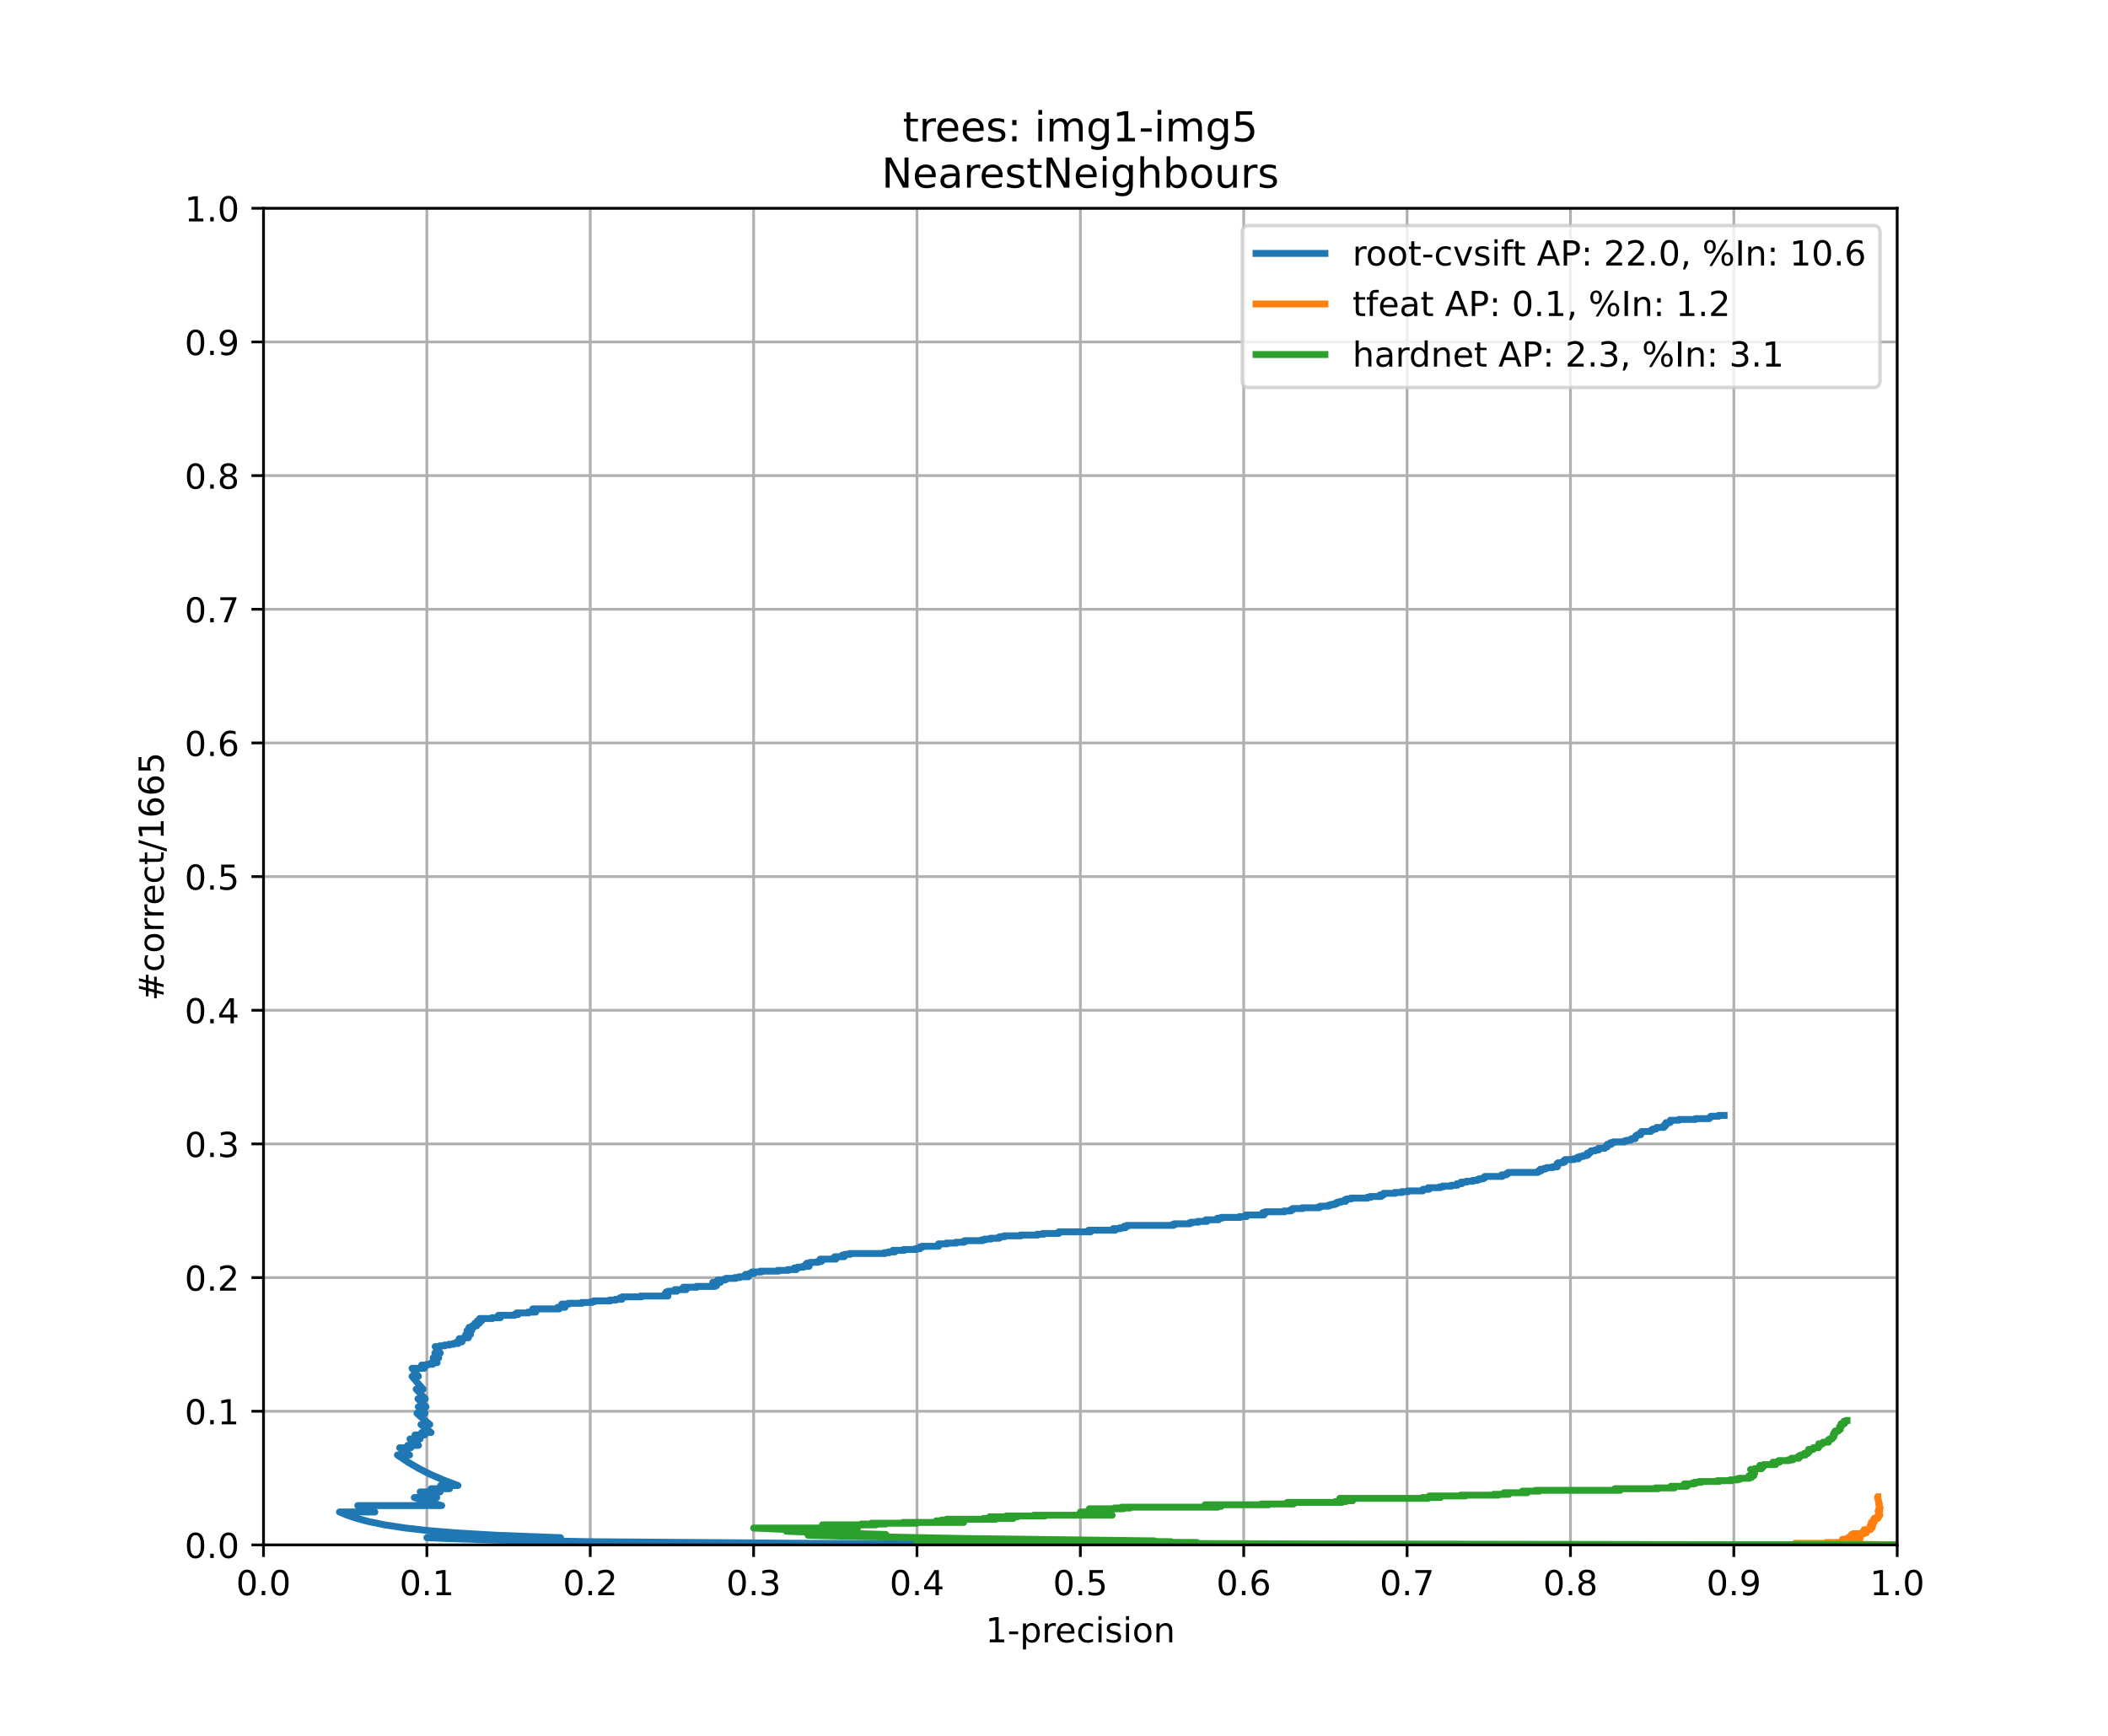 <?xml version="1.0" encoding="utf-8" standalone="no"?>
<!DOCTYPE svg PUBLIC "-//W3C//DTD SVG 1.1//EN"
  "http://www.w3.org/Graphics/SVG/1.1/DTD/svg11.dtd">
<!-- Created with matplotlib (https://matplotlib.org/) -->
<svg height="504pt" version="1.1" viewBox="0 0 612 504" width="612pt" xmlns="http://www.w3.org/2000/svg" xmlns:xlink="http://www.w3.org/1999/xlink">
 <defs>
  <style type="text/css">
*{stroke-linecap:butt;stroke-linejoin:round;}
  </style>
 </defs>
 <g id="figure_1">
  <g id="patch_1">
   <path d="M 0 504 
L 612 504 
L 612 0 
L 0 0 
z
" style="fill:#ffffff;"/>
  </g>
  <g id="axes_1">
   <g id="patch_2">
    <path d="M 76.5 448.56 
L 550.8 448.56 
L 550.8 60.48 
L 76.5 60.48 
z
" style="fill:#ffffff;"/>
   </g>
   <g id="matplotlib.axis_1">
    <g id="xtick_1">
     <g id="line2d_1">
      <path clip-path="url(#p00932b9841)" d="M 76.5 448.56 
L 76.5 60.48 
" style="fill:none;stroke:#b0b0b0;stroke-linecap:square;stroke-width:0.8;"/>
     </g>
     <g id="line2d_2">
      <defs>
       <path d="M 0 0 
L 0 3.5 
" id="m396c7007f0" style="stroke:#000000;stroke-width:0.8;"/>
      </defs>
      <g>
       <use style="stroke:#000000;stroke-width:0.8;" x="76.5" xlink:href="#m396c7007f0" y="448.56"/>
      </g>
     </g>
     <g id="text_1">
      <!-- 0.0 -->
      <defs>
       <path d="M 31.781 66.406 
Q 24.172 66.406 20.328 58.906 
Q 16.5 51.422 16.5 36.375 
Q 16.5 21.391 20.328 13.891 
Q 24.172 6.391 31.781 6.391 
Q 39.453 6.391 43.281 13.891 
Q 47.125 21.391 47.125 36.375 
Q 47.125 51.422 43.281 58.906 
Q 39.453 66.406 31.781 66.406 
z
M 31.781 74.219 
Q 44.047 74.219 50.516 64.516 
Q 56.984 54.828 56.984 36.375 
Q 56.984 17.969 50.516 8.266 
Q 44.047 -1.422 31.781 -1.422 
Q 19.531 -1.422 13.062 8.266 
Q 6.594 17.969 6.594 36.375 
Q 6.594 54.828 13.062 64.516 
Q 19.531 74.219 31.781 74.219 
z
" id="DejaVuSans-48"/>
       <path d="M 10.688 12.406 
L 21 12.406 
L 21 0 
L 10.688 0 
z
" id="DejaVuSans-46"/>
      </defs>
      <g transform="translate(68.548 463.158)scale(0.1 -0.1)">
       <use xlink:href="#DejaVuSans-48"/>
       <use x="63.623" xlink:href="#DejaVuSans-46"/>
       <use x="95.41" xlink:href="#DejaVuSans-48"/>
      </g>
     </g>
    </g>
    <g id="xtick_2">
     <g id="line2d_3">
      <path clip-path="url(#p00932b9841)" d="M 123.93 448.56 
L 123.93 60.48 
" style="fill:none;stroke:#b0b0b0;stroke-linecap:square;stroke-width:0.8;"/>
     </g>
     <g id="line2d_4">
      <g>
       <use style="stroke:#000000;stroke-width:0.8;" x="123.93" xlink:href="#m396c7007f0" y="448.56"/>
      </g>
     </g>
     <g id="text_2">
      <!-- 0.1 -->
      <defs>
       <path d="M 12.406 8.297 
L 28.516 8.297 
L 28.516 63.922 
L 10.984 60.406 
L 10.984 69.391 
L 28.422 72.906 
L 38.281 72.906 
L 38.281 8.297 
L 54.391 8.297 
L 54.391 0 
L 12.406 0 
z
" id="DejaVuSans-49"/>
      </defs>
      <g transform="translate(115.978 463.158)scale(0.1 -0.1)">
       <use xlink:href="#DejaVuSans-48"/>
       <use x="63.623" xlink:href="#DejaVuSans-46"/>
       <use x="95.41" xlink:href="#DejaVuSans-49"/>
      </g>
     </g>
    </g>
    <g id="xtick_3">
     <g id="line2d_5">
      <path clip-path="url(#p00932b9841)" d="M 171.36 448.56 
L 171.36 60.48 
" style="fill:none;stroke:#b0b0b0;stroke-linecap:square;stroke-width:0.8;"/>
     </g>
     <g id="line2d_6">
      <g>
       <use style="stroke:#000000;stroke-width:0.8;" x="171.36" xlink:href="#m396c7007f0" y="448.56"/>
      </g>
     </g>
     <g id="text_3">
      <!-- 0.2 -->
      <defs>
       <path d="M 19.188 8.297 
L 53.609 8.297 
L 53.609 0 
L 7.328 0 
L 7.328 8.297 
Q 12.938 14.109 22.625 23.891 
Q 32.328 33.688 34.812 36.531 
Q 39.547 41.844 41.422 45.531 
Q 43.312 49.219 43.312 52.781 
Q 43.312 58.594 39.234 62.25 
Q 35.156 65.922 28.609 65.922 
Q 23.969 65.922 18.812 64.312 
Q 13.672 62.703 7.812 59.422 
L 7.812 69.391 
Q 13.766 71.781 18.938 73 
Q 24.125 74.219 28.422 74.219 
Q 39.75 74.219 46.484 68.547 
Q 53.219 62.891 53.219 53.422 
Q 53.219 48.922 51.531 44.891 
Q 49.859 40.875 45.406 35.406 
Q 44.188 33.984 37.641 27.219 
Q 31.109 20.453 19.188 8.297 
z
" id="DejaVuSans-50"/>
      </defs>
      <g transform="translate(163.408 463.158)scale(0.1 -0.1)">
       <use xlink:href="#DejaVuSans-48"/>
       <use x="63.623" xlink:href="#DejaVuSans-46"/>
       <use x="95.41" xlink:href="#DejaVuSans-50"/>
      </g>
     </g>
    </g>
    <g id="xtick_4">
     <g id="line2d_7">
      <path clip-path="url(#p00932b9841)" d="M 218.79 448.56 
L 218.79 60.48 
" style="fill:none;stroke:#b0b0b0;stroke-linecap:square;stroke-width:0.8;"/>
     </g>
     <g id="line2d_8">
      <g>
       <use style="stroke:#000000;stroke-width:0.8;" x="218.79" xlink:href="#m396c7007f0" y="448.56"/>
      </g>
     </g>
     <g id="text_4">
      <!-- 0.3 -->
      <defs>
       <path d="M 40.578 39.312 
Q 47.656 37.797 51.625 33 
Q 55.609 28.219 55.609 21.188 
Q 55.609 10.406 48.188 4.484 
Q 40.766 -1.422 27.094 -1.422 
Q 22.516 -1.422 17.656 -0.516 
Q 12.797 0.391 7.625 2.203 
L 7.625 11.719 
Q 11.719 9.328 16.594 8.109 
Q 21.484 6.891 26.812 6.891 
Q 36.078 6.891 40.938 10.547 
Q 45.797 14.203 45.797 21.188 
Q 45.797 27.641 41.281 31.266 
Q 36.766 34.906 28.719 34.906 
L 20.219 34.906 
L 20.219 43.016 
L 29.109 43.016 
Q 36.375 43.016 40.234 45.922 
Q 44.094 48.828 44.094 54.297 
Q 44.094 59.906 40.109 62.906 
Q 36.141 65.922 28.719 65.922 
Q 24.656 65.922 20.016 65.031 
Q 15.375 64.156 9.812 62.312 
L 9.812 71.094 
Q 15.438 72.656 20.344 73.438 
Q 25.25 74.219 29.594 74.219 
Q 40.828 74.219 47.359 69.109 
Q 53.906 64.016 53.906 55.328 
Q 53.906 49.266 50.438 45.094 
Q 46.969 40.922 40.578 39.312 
z
" id="DejaVuSans-51"/>
      </defs>
      <g transform="translate(210.838 463.158)scale(0.1 -0.1)">
       <use xlink:href="#DejaVuSans-48"/>
       <use x="63.623" xlink:href="#DejaVuSans-46"/>
       <use x="95.41" xlink:href="#DejaVuSans-51"/>
      </g>
     </g>
    </g>
    <g id="xtick_5">
     <g id="line2d_9">
      <path clip-path="url(#p00932b9841)" d="M 266.22 448.56 
L 266.22 60.48 
" style="fill:none;stroke:#b0b0b0;stroke-linecap:square;stroke-width:0.8;"/>
     </g>
     <g id="line2d_10">
      <g>
       <use style="stroke:#000000;stroke-width:0.8;" x="266.22" xlink:href="#m396c7007f0" y="448.56"/>
      </g>
     </g>
     <g id="text_5">
      <!-- 0.4 -->
      <defs>
       <path d="M 37.797 64.312 
L 12.891 25.391 
L 37.797 25.391 
z
M 35.203 72.906 
L 47.609 72.906 
L 47.609 25.391 
L 58.016 25.391 
L 58.016 17.188 
L 47.609 17.188 
L 47.609 0 
L 37.797 0 
L 37.797 17.188 
L 4.891 17.188 
L 4.891 26.703 
z
" id="DejaVuSans-52"/>
      </defs>
      <g transform="translate(258.268 463.158)scale(0.1 -0.1)">
       <use xlink:href="#DejaVuSans-48"/>
       <use x="63.623" xlink:href="#DejaVuSans-46"/>
       <use x="95.41" xlink:href="#DejaVuSans-52"/>
      </g>
     </g>
    </g>
    <g id="xtick_6">
     <g id="line2d_11">
      <path clip-path="url(#p00932b9841)" d="M 313.65 448.56 
L 313.65 60.48 
" style="fill:none;stroke:#b0b0b0;stroke-linecap:square;stroke-width:0.8;"/>
     </g>
     <g id="line2d_12">
      <g>
       <use style="stroke:#000000;stroke-width:0.8;" x="313.65" xlink:href="#m396c7007f0" y="448.56"/>
      </g>
     </g>
     <g id="text_6">
      <!-- 0.5 -->
      <defs>
       <path d="M 10.797 72.906 
L 49.516 72.906 
L 49.516 64.594 
L 19.828 64.594 
L 19.828 46.734 
Q 21.969 47.469 24.109 47.828 
Q 26.266 48.188 28.422 48.188 
Q 40.625 48.188 47.75 41.5 
Q 54.891 34.812 54.891 23.391 
Q 54.891 11.625 47.562 5.094 
Q 40.234 -1.422 26.906 -1.422 
Q 22.312 -1.422 17.547 -0.641 
Q 12.797 0.141 7.719 1.703 
L 7.719 11.625 
Q 12.109 9.234 16.797 8.062 
Q 21.484 6.891 26.703 6.891 
Q 35.156 6.891 40.078 11.328 
Q 45.016 15.766 45.016 23.391 
Q 45.016 31 40.078 35.438 
Q 35.156 39.891 26.703 39.891 
Q 22.75 39.891 18.812 39.016 
Q 14.891 38.141 10.797 36.281 
z
" id="DejaVuSans-53"/>
      </defs>
      <g transform="translate(305.698 463.158)scale(0.1 -0.1)">
       <use xlink:href="#DejaVuSans-48"/>
       <use x="63.623" xlink:href="#DejaVuSans-46"/>
       <use x="95.41" xlink:href="#DejaVuSans-53"/>
      </g>
     </g>
    </g>
    <g id="xtick_7">
     <g id="line2d_13">
      <path clip-path="url(#p00932b9841)" d="M 361.08 448.56 
L 361.08 60.48 
" style="fill:none;stroke:#b0b0b0;stroke-linecap:square;stroke-width:0.8;"/>
     </g>
     <g id="line2d_14">
      <g>
       <use style="stroke:#000000;stroke-width:0.8;" x="361.08" xlink:href="#m396c7007f0" y="448.56"/>
      </g>
     </g>
     <g id="text_7">
      <!-- 0.6 -->
      <defs>
       <path d="M 33.016 40.375 
Q 26.375 40.375 22.484 35.828 
Q 18.609 31.297 18.609 23.391 
Q 18.609 15.531 22.484 10.953 
Q 26.375 6.391 33.016 6.391 
Q 39.656 6.391 43.531 10.953 
Q 47.406 15.531 47.406 23.391 
Q 47.406 31.297 43.531 35.828 
Q 39.656 40.375 33.016 40.375 
z
M 52.594 71.297 
L 52.594 62.312 
Q 48.875 64.062 45.094 64.984 
Q 41.312 65.922 37.594 65.922 
Q 27.828 65.922 22.672 59.328 
Q 17.531 52.734 16.797 39.406 
Q 19.672 43.656 24.016 45.922 
Q 28.375 48.188 33.594 48.188 
Q 44.578 48.188 50.953 41.516 
Q 57.328 34.859 57.328 23.391 
Q 57.328 12.156 50.688 5.359 
Q 44.047 -1.422 33.016 -1.422 
Q 20.359 -1.422 13.672 8.266 
Q 6.984 17.969 6.984 36.375 
Q 6.984 53.656 15.188 63.938 
Q 23.391 74.219 37.203 74.219 
Q 40.922 74.219 44.703 73.484 
Q 48.484 72.75 52.594 71.297 
z
" id="DejaVuSans-54"/>
      </defs>
      <g transform="translate(353.128 463.158)scale(0.1 -0.1)">
       <use xlink:href="#DejaVuSans-48"/>
       <use x="63.623" xlink:href="#DejaVuSans-46"/>
       <use x="95.41" xlink:href="#DejaVuSans-54"/>
      </g>
     </g>
    </g>
    <g id="xtick_8">
     <g id="line2d_15">
      <path clip-path="url(#p00932b9841)" d="M 408.51 448.56 
L 408.51 60.48 
" style="fill:none;stroke:#b0b0b0;stroke-linecap:square;stroke-width:0.8;"/>
     </g>
     <g id="line2d_16">
      <g>
       <use style="stroke:#000000;stroke-width:0.8;" x="408.51" xlink:href="#m396c7007f0" y="448.56"/>
      </g>
     </g>
     <g id="text_8">
      <!-- 0.7 -->
      <defs>
       <path d="M 8.203 72.906 
L 55.078 72.906 
L 55.078 68.703 
L 28.609 0 
L 18.312 0 
L 43.219 64.594 
L 8.203 64.594 
z
" id="DejaVuSans-55"/>
      </defs>
      <g transform="translate(400.558 463.158)scale(0.1 -0.1)">
       <use xlink:href="#DejaVuSans-48"/>
       <use x="63.623" xlink:href="#DejaVuSans-46"/>
       <use x="95.41" xlink:href="#DejaVuSans-55"/>
      </g>
     </g>
    </g>
    <g id="xtick_9">
     <g id="line2d_17">
      <path clip-path="url(#p00932b9841)" d="M 455.94 448.56 
L 455.94 60.48 
" style="fill:none;stroke:#b0b0b0;stroke-linecap:square;stroke-width:0.8;"/>
     </g>
     <g id="line2d_18">
      <g>
       <use style="stroke:#000000;stroke-width:0.8;" x="455.94" xlink:href="#m396c7007f0" y="448.56"/>
      </g>
     </g>
     <g id="text_9">
      <!-- 0.8 -->
      <defs>
       <path d="M 31.781 34.625 
Q 24.75 34.625 20.719 30.859 
Q 16.703 27.094 16.703 20.516 
Q 16.703 13.922 20.719 10.156 
Q 24.75 6.391 31.781 6.391 
Q 38.812 6.391 42.859 10.172 
Q 46.922 13.969 46.922 20.516 
Q 46.922 27.094 42.891 30.859 
Q 38.875 34.625 31.781 34.625 
z
M 21.922 38.812 
Q 15.578 40.375 12.031 44.719 
Q 8.5 49.078 8.5 55.328 
Q 8.5 64.062 14.719 69.141 
Q 20.953 74.219 31.781 74.219 
Q 42.672 74.219 48.875 69.141 
Q 55.078 64.062 55.078 55.328 
Q 55.078 49.078 51.531 44.719 
Q 48 40.375 41.703 38.812 
Q 48.828 37.156 52.797 32.312 
Q 56.781 27.484 56.781 20.516 
Q 56.781 9.906 50.312 4.234 
Q 43.844 -1.422 31.781 -1.422 
Q 19.734 -1.422 13.25 4.234 
Q 6.781 9.906 6.781 20.516 
Q 6.781 27.484 10.781 32.312 
Q 14.797 37.156 21.922 38.812 
z
M 18.312 54.391 
Q 18.312 48.734 21.844 45.562 
Q 25.391 42.391 31.781 42.391 
Q 38.141 42.391 41.719 45.562 
Q 45.312 48.734 45.312 54.391 
Q 45.312 60.062 41.719 63.234 
Q 38.141 66.406 31.781 66.406 
Q 25.391 66.406 21.844 63.234 
Q 18.312 60.062 18.312 54.391 
z
" id="DejaVuSans-56"/>
      </defs>
      <g transform="translate(447.988 463.158)scale(0.1 -0.1)">
       <use xlink:href="#DejaVuSans-48"/>
       <use x="63.623" xlink:href="#DejaVuSans-46"/>
       <use x="95.41" xlink:href="#DejaVuSans-56"/>
      </g>
     </g>
    </g>
    <g id="xtick_10">
     <g id="line2d_19">
      <path clip-path="url(#p00932b9841)" d="M 503.37 448.56 
L 503.37 60.48 
" style="fill:none;stroke:#b0b0b0;stroke-linecap:square;stroke-width:0.8;"/>
     </g>
     <g id="line2d_20">
      <g>
       <use style="stroke:#000000;stroke-width:0.8;" x="503.37" xlink:href="#m396c7007f0" y="448.56"/>
      </g>
     </g>
     <g id="text_10">
      <!-- 0.9 -->
      <defs>
       <path d="M 10.984 1.516 
L 10.984 10.5 
Q 14.703 8.734 18.5 7.812 
Q 22.312 6.891 25.984 6.891 
Q 35.75 6.891 40.891 13.453 
Q 46.047 20.016 46.781 33.406 
Q 43.953 29.203 39.594 26.953 
Q 35.25 24.703 29.984 24.703 
Q 19.047 24.703 12.672 31.312 
Q 6.297 37.938 6.297 49.422 
Q 6.297 60.641 12.938 67.422 
Q 19.578 74.219 30.609 74.219 
Q 43.266 74.219 49.922 64.516 
Q 56.594 54.828 56.594 36.375 
Q 56.594 19.141 48.406 8.859 
Q 40.234 -1.422 26.422 -1.422 
Q 22.703 -1.422 18.891 -0.688 
Q 15.094 0.047 10.984 1.516 
z
M 30.609 32.422 
Q 37.25 32.422 41.125 36.953 
Q 45.016 41.5 45.016 49.422 
Q 45.016 57.281 41.125 61.844 
Q 37.25 66.406 30.609 66.406 
Q 23.969 66.406 20.094 61.844 
Q 16.219 57.281 16.219 49.422 
Q 16.219 41.5 20.094 36.953 
Q 23.969 32.422 30.609 32.422 
z
" id="DejaVuSans-57"/>
      </defs>
      <g transform="translate(495.418 463.158)scale(0.1 -0.1)">
       <use xlink:href="#DejaVuSans-48"/>
       <use x="63.623" xlink:href="#DejaVuSans-46"/>
       <use x="95.41" xlink:href="#DejaVuSans-57"/>
      </g>
     </g>
    </g>
    <g id="xtick_11">
     <g id="line2d_21">
      <path clip-path="url(#p00932b9841)" d="M 550.8 448.56 
L 550.8 60.48 
" style="fill:none;stroke:#b0b0b0;stroke-linecap:square;stroke-width:0.8;"/>
     </g>
     <g id="line2d_22">
      <g>
       <use style="stroke:#000000;stroke-width:0.8;" x="550.8" xlink:href="#m396c7007f0" y="448.56"/>
      </g>
     </g>
     <g id="text_11">
      <!-- 1.0 -->
      <g transform="translate(542.848 463.158)scale(0.1 -0.1)">
       <use xlink:href="#DejaVuSans-49"/>
       <use x="63.623" xlink:href="#DejaVuSans-46"/>
       <use x="95.41" xlink:href="#DejaVuSans-48"/>
      </g>
     </g>
    </g>
    <g id="text_12">
     <!-- 1-precision -->
     <defs>
      <path d="M 4.891 31.391 
L 31.203 31.391 
L 31.203 23.391 
L 4.891 23.391 
z
" id="DejaVuSans-45"/>
      <path d="M 18.109 8.203 
L 18.109 -20.797 
L 9.078 -20.797 
L 9.078 54.688 
L 18.109 54.688 
L 18.109 46.391 
Q 20.953 51.266 25.266 53.625 
Q 29.594 56 35.594 56 
Q 45.562 56 51.781 48.094 
Q 58.016 40.188 58.016 27.297 
Q 58.016 14.406 51.781 6.484 
Q 45.562 -1.422 35.594 -1.422 
Q 29.594 -1.422 25.266 0.953 
Q 20.953 3.328 18.109 8.203 
z
M 48.688 27.297 
Q 48.688 37.203 44.609 42.844 
Q 40.531 48.484 33.406 48.484 
Q 26.266 48.484 22.188 42.844 
Q 18.109 37.203 18.109 27.297 
Q 18.109 17.391 22.188 11.75 
Q 26.266 6.109 33.406 6.109 
Q 40.531 6.109 44.609 11.75 
Q 48.688 17.391 48.688 27.297 
z
" id="DejaVuSans-112"/>
      <path d="M 41.109 46.297 
Q 39.594 47.172 37.812 47.578 
Q 36.031 48 33.891 48 
Q 26.266 48 22.188 43.047 
Q 18.109 38.094 18.109 28.812 
L 18.109 0 
L 9.078 0 
L 9.078 54.688 
L 18.109 54.688 
L 18.109 46.188 
Q 20.953 51.172 25.484 53.578 
Q 30.031 56 36.531 56 
Q 37.453 56 38.578 55.875 
Q 39.703 55.766 41.062 55.516 
z
" id="DejaVuSans-114"/>
      <path d="M 56.203 29.594 
L 56.203 25.203 
L 14.891 25.203 
Q 15.484 15.922 20.484 11.062 
Q 25.484 6.203 34.422 6.203 
Q 39.594 6.203 44.453 7.469 
Q 49.312 8.734 54.109 11.281 
L 54.109 2.781 
Q 49.266 0.734 44.188 -0.344 
Q 39.109 -1.422 33.891 -1.422 
Q 20.797 -1.422 13.156 6.188 
Q 5.516 13.812 5.516 26.812 
Q 5.516 40.234 12.766 48.109 
Q 20.016 56 32.328 56 
Q 43.359 56 49.781 48.891 
Q 56.203 41.797 56.203 29.594 
z
M 47.219 32.234 
Q 47.125 39.594 43.094 43.984 
Q 39.062 48.391 32.422 48.391 
Q 24.906 48.391 20.391 44.141 
Q 15.875 39.891 15.188 32.172 
z
" id="DejaVuSans-101"/>
      <path d="M 48.781 52.594 
L 48.781 44.188 
Q 44.969 46.297 41.141 47.344 
Q 37.312 48.391 33.406 48.391 
Q 24.656 48.391 19.812 42.844 
Q 14.984 37.312 14.984 27.297 
Q 14.984 17.281 19.812 11.734 
Q 24.656 6.203 33.406 6.203 
Q 37.312 6.203 41.141 7.25 
Q 44.969 8.297 48.781 10.406 
L 48.781 2.094 
Q 45.016 0.344 40.984 -0.531 
Q 36.969 -1.422 32.422 -1.422 
Q 20.062 -1.422 12.781 6.344 
Q 5.516 14.109 5.516 27.297 
Q 5.516 40.672 12.859 48.328 
Q 20.219 56 33.016 56 
Q 37.156 56 41.109 55.141 
Q 45.062 54.297 48.781 52.594 
z
" id="DejaVuSans-99"/>
      <path d="M 9.422 54.688 
L 18.406 54.688 
L 18.406 0 
L 9.422 0 
z
M 9.422 75.984 
L 18.406 75.984 
L 18.406 64.594 
L 9.422 64.594 
z
" id="DejaVuSans-105"/>
      <path d="M 44.281 53.078 
L 44.281 44.578 
Q 40.484 46.531 36.375 47.5 
Q 32.281 48.484 27.875 48.484 
Q 21.188 48.484 17.844 46.438 
Q 14.5 44.391 14.5 40.281 
Q 14.5 37.156 16.891 35.375 
Q 19.281 33.594 26.516 31.984 
L 29.594 31.297 
Q 39.156 29.25 43.188 25.516 
Q 47.219 21.781 47.219 15.094 
Q 47.219 7.469 41.188 3.016 
Q 35.156 -1.422 24.609 -1.422 
Q 20.219 -1.422 15.453 -0.562 
Q 10.688 0.297 5.422 2 
L 5.422 11.281 
Q 10.406 8.688 15.234 7.391 
Q 20.062 6.109 24.812 6.109 
Q 31.156 6.109 34.562 8.281 
Q 37.984 10.453 37.984 14.406 
Q 37.984 18.062 35.516 20.016 
Q 33.062 21.969 24.703 23.781 
L 21.578 24.516 
Q 13.234 26.266 9.516 29.906 
Q 5.812 33.547 5.812 39.891 
Q 5.812 47.609 11.281 51.797 
Q 16.75 56 26.812 56 
Q 31.781 56 36.172 55.266 
Q 40.578 54.547 44.281 53.078 
z
" id="DejaVuSans-115"/>
      <path d="M 30.609 48.391 
Q 23.391 48.391 19.188 42.75 
Q 14.984 37.109 14.984 27.297 
Q 14.984 17.484 19.156 11.844 
Q 23.344 6.203 30.609 6.203 
Q 37.797 6.203 41.984 11.859 
Q 46.188 17.531 46.188 27.297 
Q 46.188 37.016 41.984 42.703 
Q 37.797 48.391 30.609 48.391 
z
M 30.609 56 
Q 42.328 56 49.016 48.375 
Q 55.719 40.766 55.719 27.297 
Q 55.719 13.875 49.016 6.219 
Q 42.328 -1.422 30.609 -1.422 
Q 18.844 -1.422 12.172 6.219 
Q 5.516 13.875 5.516 27.297 
Q 5.516 40.766 12.172 48.375 
Q 18.844 56 30.609 56 
z
" id="DejaVuSans-111"/>
      <path d="M 54.891 33.016 
L 54.891 0 
L 45.906 0 
L 45.906 32.719 
Q 45.906 40.484 42.875 44.328 
Q 39.844 48.188 33.797 48.188 
Q 26.516 48.188 22.312 43.547 
Q 18.109 38.922 18.109 30.906 
L 18.109 0 
L 9.078 0 
L 9.078 54.688 
L 18.109 54.688 
L 18.109 46.188 
Q 21.344 51.125 25.703 53.562 
Q 30.078 56 35.797 56 
Q 45.219 56 50.047 50.172 
Q 54.891 44.344 54.891 33.016 
z
" id="DejaVuSans-110"/>
     </defs>
     <g transform="translate(286.111 476.837)scale(0.1 -0.1)">
      <use xlink:href="#DejaVuSans-49"/>
      <use x="63.623" xlink:href="#DejaVuSans-45"/>
      <use x="99.707" xlink:href="#DejaVuSans-112"/>
      <use x="163.184" xlink:href="#DejaVuSans-114"/>
      <use x="202.047" xlink:href="#DejaVuSans-101"/>
      <use x="263.57" xlink:href="#DejaVuSans-99"/>
      <use x="318.551" xlink:href="#DejaVuSans-105"/>
      <use x="346.334" xlink:href="#DejaVuSans-115"/>
      <use x="398.434" xlink:href="#DejaVuSans-105"/>
      <use x="426.217" xlink:href="#DejaVuSans-111"/>
      <use x="487.398" xlink:href="#DejaVuSans-110"/>
     </g>
    </g>
   </g>
   <g id="matplotlib.axis_2">
    <g id="ytick_1">
     <g id="line2d_23">
      <path clip-path="url(#p00932b9841)" d="M 76.5 448.56 
L 550.8 448.56 
" style="fill:none;stroke:#b0b0b0;stroke-linecap:square;stroke-width:0.8;"/>
     </g>
     <g id="line2d_24">
      <defs>
       <path d="M 0 0 
L -3.5 0 
" id="m02f0d5bd78" style="stroke:#000000;stroke-width:0.8;"/>
      </defs>
      <g>
       <use style="stroke:#000000;stroke-width:0.8;" x="76.5" xlink:href="#m02f0d5bd78" y="448.56"/>
      </g>
     </g>
     <g id="text_13">
      <!-- 0.0 -->
      <g transform="translate(53.597 452.359)scale(0.1 -0.1)">
       <use xlink:href="#DejaVuSans-48"/>
       <use x="63.623" xlink:href="#DejaVuSans-46"/>
       <use x="95.41" xlink:href="#DejaVuSans-48"/>
      </g>
     </g>
    </g>
    <g id="ytick_2">
     <g id="line2d_25">
      <path clip-path="url(#p00932b9841)" d="M 76.5 409.752 
L 550.8 409.752 
" style="fill:none;stroke:#b0b0b0;stroke-linecap:square;stroke-width:0.8;"/>
     </g>
     <g id="line2d_26">
      <g>
       <use style="stroke:#000000;stroke-width:0.8;" x="76.5" xlink:href="#m02f0d5bd78" y="409.752"/>
      </g>
     </g>
     <g id="text_14">
      <!-- 0.1 -->
      <g transform="translate(53.597 413.551)scale(0.1 -0.1)">
       <use xlink:href="#DejaVuSans-48"/>
       <use x="63.623" xlink:href="#DejaVuSans-46"/>
       <use x="95.41" xlink:href="#DejaVuSans-49"/>
      </g>
     </g>
    </g>
    <g id="ytick_3">
     <g id="line2d_27">
      <path clip-path="url(#p00932b9841)" d="M 76.5 370.944 
L 550.8 370.944 
" style="fill:none;stroke:#b0b0b0;stroke-linecap:square;stroke-width:0.8;"/>
     </g>
     <g id="line2d_28">
      <g>
       <use style="stroke:#000000;stroke-width:0.8;" x="76.5" xlink:href="#m02f0d5bd78" y="370.944"/>
      </g>
     </g>
     <g id="text_15">
      <!-- 0.2 -->
      <g transform="translate(53.597 374.743)scale(0.1 -0.1)">
       <use xlink:href="#DejaVuSans-48"/>
       <use x="63.623" xlink:href="#DejaVuSans-46"/>
       <use x="95.41" xlink:href="#DejaVuSans-50"/>
      </g>
     </g>
    </g>
    <g id="ytick_4">
     <g id="line2d_29">
      <path clip-path="url(#p00932b9841)" d="M 76.5 332.136 
L 550.8 332.136 
" style="fill:none;stroke:#b0b0b0;stroke-linecap:square;stroke-width:0.8;"/>
     </g>
     <g id="line2d_30">
      <g>
       <use style="stroke:#000000;stroke-width:0.8;" x="76.5" xlink:href="#m02f0d5bd78" y="332.136"/>
      </g>
     </g>
     <g id="text_16">
      <!-- 0.3 -->
      <g transform="translate(53.597 335.935)scale(0.1 -0.1)">
       <use xlink:href="#DejaVuSans-48"/>
       <use x="63.623" xlink:href="#DejaVuSans-46"/>
       <use x="95.41" xlink:href="#DejaVuSans-51"/>
      </g>
     </g>
    </g>
    <g id="ytick_5">
     <g id="line2d_31">
      <path clip-path="url(#p00932b9841)" d="M 76.5 293.328 
L 550.8 293.328 
" style="fill:none;stroke:#b0b0b0;stroke-linecap:square;stroke-width:0.8;"/>
     </g>
     <g id="line2d_32">
      <g>
       <use style="stroke:#000000;stroke-width:0.8;" x="76.5" xlink:href="#m02f0d5bd78" y="293.328"/>
      </g>
     </g>
     <g id="text_17">
      <!-- 0.4 -->
      <g transform="translate(53.597 297.127)scale(0.1 -0.1)">
       <use xlink:href="#DejaVuSans-48"/>
       <use x="63.623" xlink:href="#DejaVuSans-46"/>
       <use x="95.41" xlink:href="#DejaVuSans-52"/>
      </g>
     </g>
    </g>
    <g id="ytick_6">
     <g id="line2d_33">
      <path clip-path="url(#p00932b9841)" d="M 76.5 254.52 
L 550.8 254.52 
" style="fill:none;stroke:#b0b0b0;stroke-linecap:square;stroke-width:0.8;"/>
     </g>
     <g id="line2d_34">
      <g>
       <use style="stroke:#000000;stroke-width:0.8;" x="76.5" xlink:href="#m02f0d5bd78" y="254.52"/>
      </g>
     </g>
     <g id="text_18">
      <!-- 0.5 -->
      <g transform="translate(53.597 258.319)scale(0.1 -0.1)">
       <use xlink:href="#DejaVuSans-48"/>
       <use x="63.623" xlink:href="#DejaVuSans-46"/>
       <use x="95.41" xlink:href="#DejaVuSans-53"/>
      </g>
     </g>
    </g>
    <g id="ytick_7">
     <g id="line2d_35">
      <path clip-path="url(#p00932b9841)" d="M 76.5 215.712 
L 550.8 215.712 
" style="fill:none;stroke:#b0b0b0;stroke-linecap:square;stroke-width:0.8;"/>
     </g>
     <g id="line2d_36">
      <g>
       <use style="stroke:#000000;stroke-width:0.8;" x="76.5" xlink:href="#m02f0d5bd78" y="215.712"/>
      </g>
     </g>
     <g id="text_19">
      <!-- 0.6 -->
      <g transform="translate(53.597 219.511)scale(0.1 -0.1)">
       <use xlink:href="#DejaVuSans-48"/>
       <use x="63.623" xlink:href="#DejaVuSans-46"/>
       <use x="95.41" xlink:href="#DejaVuSans-54"/>
      </g>
     </g>
    </g>
    <g id="ytick_8">
     <g id="line2d_37">
      <path clip-path="url(#p00932b9841)" d="M 76.5 176.904 
L 550.8 176.904 
" style="fill:none;stroke:#b0b0b0;stroke-linecap:square;stroke-width:0.8;"/>
     </g>
     <g id="line2d_38">
      <g>
       <use style="stroke:#000000;stroke-width:0.8;" x="76.5" xlink:href="#m02f0d5bd78" y="176.904"/>
      </g>
     </g>
     <g id="text_20">
      <!-- 0.7 -->
      <g transform="translate(53.597 180.703)scale(0.1 -0.1)">
       <use xlink:href="#DejaVuSans-48"/>
       <use x="63.623" xlink:href="#DejaVuSans-46"/>
       <use x="95.41" xlink:href="#DejaVuSans-55"/>
      </g>
     </g>
    </g>
    <g id="ytick_9">
     <g id="line2d_39">
      <path clip-path="url(#p00932b9841)" d="M 76.5 138.096 
L 550.8 138.096 
" style="fill:none;stroke:#b0b0b0;stroke-linecap:square;stroke-width:0.8;"/>
     </g>
     <g id="line2d_40">
      <g>
       <use style="stroke:#000000;stroke-width:0.8;" x="76.5" xlink:href="#m02f0d5bd78" y="138.096"/>
      </g>
     </g>
     <g id="text_21">
      <!-- 0.8 -->
      <g transform="translate(53.597 141.895)scale(0.1 -0.1)">
       <use xlink:href="#DejaVuSans-48"/>
       <use x="63.623" xlink:href="#DejaVuSans-46"/>
       <use x="95.41" xlink:href="#DejaVuSans-56"/>
      </g>
     </g>
    </g>
    <g id="ytick_10">
     <g id="line2d_41">
      <path clip-path="url(#p00932b9841)" d="M 76.5 99.288 
L 550.8 99.288 
" style="fill:none;stroke:#b0b0b0;stroke-linecap:square;stroke-width:0.8;"/>
     </g>
     <g id="line2d_42">
      <g>
       <use style="stroke:#000000;stroke-width:0.8;" x="76.5" xlink:href="#m02f0d5bd78" y="99.288"/>
      </g>
     </g>
     <g id="text_22">
      <!-- 0.9 -->
      <g transform="translate(53.597 103.087)scale(0.1 -0.1)">
       <use xlink:href="#DejaVuSans-48"/>
       <use x="63.623" xlink:href="#DejaVuSans-46"/>
       <use x="95.41" xlink:href="#DejaVuSans-57"/>
      </g>
     </g>
    </g>
    <g id="ytick_11">
     <g id="line2d_43">
      <path clip-path="url(#p00932b9841)" d="M 76.5 60.48 
L 550.8 60.48 
" style="fill:none;stroke:#b0b0b0;stroke-linecap:square;stroke-width:0.8;"/>
     </g>
     <g id="line2d_44">
      <g>
       <use style="stroke:#000000;stroke-width:0.8;" x="76.5" xlink:href="#m02f0d5bd78" y="60.48"/>
      </g>
     </g>
     <g id="text_23">
      <!-- 1.0 -->
      <g transform="translate(53.597 64.279)scale(0.1 -0.1)">
       <use xlink:href="#DejaVuSans-49"/>
       <use x="63.623" xlink:href="#DejaVuSans-46"/>
       <use x="95.41" xlink:href="#DejaVuSans-48"/>
      </g>
     </g>
    </g>
    <g id="text_24">
     <!-- #correct/1665 -->
     <defs>
      <path d="M 51.125 44 
L 36.922 44 
L 32.812 27.688 
L 47.125 27.688 
z
M 43.797 71.781 
L 38.719 51.516 
L 52.984 51.516 
L 58.109 71.781 
L 65.922 71.781 
L 60.891 51.516 
L 76.125 51.516 
L 76.125 44 
L 58.984 44 
L 54.984 27.688 
L 70.516 27.688 
L 70.516 20.219 
L 53.078 20.219 
L 48 0 
L 40.188 0 
L 45.219 20.219 
L 30.906 20.219 
L 25.875 0 
L 18.016 0 
L 23.094 20.219 
L 7.719 20.219 
L 7.719 27.688 
L 24.906 27.688 
L 29 44 
L 13.281 44 
L 13.281 51.516 
L 30.906 51.516 
L 35.891 71.781 
z
" id="DejaVuSans-35"/>
      <path d="M 18.312 70.219 
L 18.312 54.688 
L 36.812 54.688 
L 36.812 47.703 
L 18.312 47.703 
L 18.312 18.016 
Q 18.312 11.328 20.141 9.422 
Q 21.969 7.516 27.594 7.516 
L 36.812 7.516 
L 36.812 0 
L 27.594 0 
Q 17.188 0 13.234 3.875 
Q 9.281 7.766 9.281 18.016 
L 9.281 47.703 
L 2.688 47.703 
L 2.688 54.688 
L 9.281 54.688 
L 9.281 70.219 
z
" id="DejaVuSans-116"/>
      <path d="M 25.391 72.906 
L 33.688 72.906 
L 8.297 -9.281 
L 0 -9.281 
z
" id="DejaVuSans-47"/>
     </defs>
     <g transform="translate(47.517 290.625)rotate(-90)scale(0.1 -0.1)">
      <use xlink:href="#DejaVuSans-35"/>
      <use x="83.789" xlink:href="#DejaVuSans-99"/>
      <use x="138.77" xlink:href="#DejaVuSans-111"/>
      <use x="199.951" xlink:href="#DejaVuSans-114"/>
      <use x="239.314" xlink:href="#DejaVuSans-114"/>
      <use x="278.178" xlink:href="#DejaVuSans-101"/>
      <use x="339.701" xlink:href="#DejaVuSans-99"/>
      <use x="394.682" xlink:href="#DejaVuSans-116"/>
      <use x="433.891" xlink:href="#DejaVuSans-47"/>
      <use x="467.582" xlink:href="#DejaVuSans-49"/>
      <use x="531.205" xlink:href="#DejaVuSans-54"/>
      <use x="594.828" xlink:href="#DejaVuSans-54"/>
      <use x="658.451" xlink:href="#DejaVuSans-53"/>
     </g>
    </g>
   </g>
   <g id="line2d_45">
    <path clip-path="url(#p00932b9841)" d="M 550.8 448.56 
L 313.65 448.327 
L 234.6 448.094 
L 171.36 447.628 
L 144.257 447.162 
L 129.2 446.695 
L 123.93 446.462 
L 162.736 446.462 
L 144.257 445.763 
L 132.3 445.064 
L 123.93 444.365 
L 117.743 443.665 
L 111.633 442.733 
L 107.1 441.801 
L 103.603 440.868 
L 100.823 439.936 
L 98.56 439.004 
L 108.839 439.004 
L 105.539 437.838 
L 103.863 437.139 
L 128.242 437.139 
L 123.93 435.974 
L 120.282 434.808 
L 126.805 434.808 
L 122.612 433.41 
L 121.981 433.177 
L 127.776 433.177 
L 125.146 432.244 
L 130.534 432.244 
L 127.93 431.312 
L 132.964 431.312 
L 128.621 429.68 
L 124.898 428.049 
L 121.671 426.417 
L 118.473 424.553 
L 115.698 422.688 
L 115.377 422.455 
L 118.917 422.455 
L 116.025 420.357 
L 119.294 420.357 
L 118.35 419.658 
L 121.507 419.658 
L 119.023 417.793 
L 121.981 417.793 
L 120.475 416.628 
L 123.306 416.628 
L 122.4 415.929 
L 125.146 415.929 
L 122.216 413.598 
L 124.782 413.598 
L 122.054 411.267 
L 121.048 410.335 
L 123.409 410.335 
L 121.434 408.47 
L 123.682 408.47 
L 121.334 406.139 
L 123.46 406.139 
L 120.827 403.342 
L 122.827 403.342 
L 120.186 400.312 
L 119.618 399.613 
L 121.477 399.613 
L 119.618 397.282 
L 123.152 397.282 
L 122.4 396.35 
L 124.12 396.35 
L 123.93 396.117 
L 125.631 396.117 
L 125.242 395.651 
L 126.918 395.651 
L 125.754 394.252 
L 127.383 394.252 
L 126.239 392.854 
L 127.824 392.854 
L 126.336 390.989 
L 127.868 390.989 
L 127.683 390.756 
L 129.2 390.756 
L 129.012 390.523 
L 130.513 390.523 
L 130.321 390.29 
L 131.807 390.29 
L 131.612 390.057 
L 133.083 390.057 
L 132.689 389.59 
L 134.141 389.59 
L 133.351 388.658 
L 134.776 388.658 
L 134.578 388.425 
L 135.988 388.425 
L 135.193 387.493 
L 136.578 387.493 
L 135.593 386.327 
L 136.95 386.327 
L 136.17 385.395 
L 137.503 385.395 
L 137.113 384.929 
L 138.431 384.929 
L 137.845 384.23 
L 139.143 384.23 
L 138.558 383.53 
L 139.838 383.53 
L 139.254 382.831 
L 143.018 382.831 
L 142.816 382.598 
L 145.281 382.598 
L 144.663 381.899 
L 149.469 381.899 
L 149.254 381.666 
L 150.435 381.666 
L 150.003 381.2 
L 153.488 381.2 
L 153.265 380.966 
L 155.55 380.966 
L 154.652 380.034 
L 162.376 380.034 
L 161.9 379.568 
L 164.043 379.568 
L 163.089 378.636 
L 165.19 378.636 
L 164.951 378.403 
L 169.077 378.403 
L 168.83 378.17 
L 171.862 378.17 
L 171.61 377.936 
L 172.608 377.936 
L 172.356 377.703 
L 177.258 377.703 
L 176.998 377.47 
L 178.92 377.47 
L 178.657 377.237 
L 180.556 377.237 
L 180.027 376.771 
L 180.966 376.771 
L 180.702 376.538 
L 186.226 376.538 
L 185.954 376.305 
L 193.924 376.305 
L 193.075 375.606 
L 193.935 375.606 
L 193.373 375.139 
L 194.226 375.139 
L 193.946 374.906 
L 196.477 374.906 
L 195.912 374.44 
L 199.221 374.44 
L 198.369 373.741 
L 202.401 373.741 
L 202.114 373.508 
L 207.599 373.508 
L 207.305 373.275 
L 208.073 373.275 
L 206.906 372.342 
L 209.179 372.342 
L 208.308 371.643 
L 210.541 371.643 
L 210.251 371.41 
L 210.988 371.41 
L 210.697 371.177 
L 213.61 371.177 
L 213.317 370.944 
L 214.753 370.944 
L 214.46 370.711 
L 217.292 370.711 
L 216.409 370.012 
L 217.802 370.012 
L 217.508 369.779 
L 218.888 369.779 
L 218.301 369.312 
L 221.021 369.312 
L 220.726 369.079 
L 226.028 369.079 
L 225.729 368.846 
L 228.954 368.846 
L 228.652 368.613 
L 231.183 368.613 
L 230.578 368.147 
L 231.826 368.147 
L 231.524 367.914 
L 233.377 367.914 
L 233.074 367.681 
L 234.903 367.681 
L 233.997 366.982 
L 234.6 366.982 
L 234.299 366.749 
L 235.498 366.749 
L 235.198 366.515 
L 237.566 366.515 
L 237.265 366.282 
L 238.435 366.282 
L 238.133 366.049 
L 238.714 366.049 
L 238.113 365.583 
L 242.678 365.583 
L 242.074 365.117 
L 242.634 365.117 
L 242.333 364.884 
L 245.102 364.884 
L 244.499 364.418 
L 245.591 364.418 
L 245.29 364.185 
L 246.912 364.185 
L 246.611 363.952 
L 256.993 363.952 
L 256.686 363.718 
L 258.181 363.718 
L 257.874 363.485 
L 259.843 363.485 
L 259.229 363.019 
L 262.608 363.019 
L 262.3 362.786 
L 266.065 362.786 
L 265.757 362.553 
L 267.142 362.553 
L 266.834 362.32 
L 267.293 362.32 
L 266.985 362.087 
L 267.898 362.087 
L 267.59 361.854 
L 272.504 361.854 
L 272.195 361.621 
L 272.633 361.621 
L 272.326 361.388 
L 272.762 361.388 
L 272.455 361.155 
L 275.044 361.155 
L 274.737 360.922 
L 277.696 360.922 
L 277.389 360.688 
L 279.874 360.688 
L 279.566 360.455 
L 280.385 360.455 
L 280.078 360.222 
L 285.276 360.222 
L 284.968 359.989 
L 286.139 359.989 
L 285.832 359.756 
L 287.76 359.756 
L 287.453 359.523 
L 290.106 359.523 
L 289.799 359.29 
L 290.547 359.29 
L 290.24 359.057 
L 291.723 359.057 
L 291.417 358.824 
L 296.475 358.824 
L 296.169 358.591 
L 301.372 358.591 
L 301.067 358.358 
L 303.089 358.358 
L 302.783 358.125 
L 307.376 358.125 
L 307.071 357.891 
L 307.713 357.891 
L 307.409 357.658 
L 316.652 357.658 
L 316.045 357.192 
L 323.785 357.192 
L 323.182 356.726 
L 325.379 356.726 
L 325.079 356.493 
L 326.699 356.493 
L 326.4 356.26 
L 326.668 356.26 
L 326.37 356.027 
L 327.435 356.027 
L 327.137 355.794 
L 340.587 355.794 
L 340.293 355.561 
L 341.226 355.561 
L 340.933 355.328 
L 345.475 355.328 
L 345.185 355.094 
L 346.07 355.094 
L 345.78 354.861 
L 347.961 354.861 
L 347.673 354.628 
L 350.441 354.628 
L 350.154 354.395 
L 350.364 354.395 
L 350.077 354.162 
L 353.783 354.162 
L 353.499 353.929 
L 353.701 353.929 
L 353.417 353.696 
L 354.82 353.696 
L 354.538 353.463 
L 360.145 353.463 
L 359.866 353.23 
L 361.911 353.23 
L 361.634 352.997 
L 362.001 352.997 
L 361.724 352.764 
L 366.897 352.764 
L 366.623 352.531 
L 367.142 352.531 
L 366.597 352.064 
L 367.628 352.064 
L 367.357 351.831 
L 372.991 351.831 
L 372.723 351.598 
L 372.884 351.598 
L 374.789 351.598 
L 374.523 351.365 
L 374.68 351.365 
L 375.149 351.365 
L 374.884 351.132 
L 375.04 351.132 
L 375.506 351.132 
L 375.242 350.899 
L 375.397 350.899 
L 378.29 350.899 
L 378.028 350.666 
L 378.178 350.666 
L 382.977 350.666 
L 382.719 350.433 
L 382.86 350.433 
L 383.564 350.433 
L 383.307 350.2 
L 383.447 350.2 
L 385.792 350.2 
L 385.537 349.967 
L 385.673 349.967 
L 386.485 349.967 
L 386.231 349.734 
L 386.366 349.734 
L 387.567 349.734 
L 387.315 349.501 
L 387.447 349.501 
L 388.106 349.501 
L 387.855 349.267 
L 387.986 349.267 
L 388.509 349.267 
L 388.259 349.034 
L 388.389 349.034 
L 389.425 349.034 
L 389.175 348.801 
L 389.304 348.801 
L 390.705 348.801 
L 390.457 348.568 
L 390.584 348.568 
L 390.71 348.568 
L 390.463 348.335 
L 390.589 348.335 
L 391.215 348.335 
L 390.969 348.102 
L 391.094 348.102 
L 392.332 348.102 
L 392.088 347.869 
L 392.211 347.869 
L 397.088 347.869 
L 396.848 347.636 
L 396.963 347.636 
L 397.994 347.636 
L 397.754 347.403 
L 397.868 347.403 
L 400.985 347.403 
L 400.622 346.937 
L 401.705 346.937 
L 401.471 346.704 
L 401.578 346.704 
L 401.9 346.704 
L 401.666 346.47 
L 401.773 346.47 
L 405.117 346.47 
L 404.887 346.237 
L 404.989 346.237 
L 407.102 346.237 
L 406.874 346.004 
L 406.974 346.004 
L 408.833 346.004 
L 408.607 345.771 
L 408.703 345.771 
L 413.1 345.771 
L 412.879 345.538 
L 412.969 345.538 
L 413.331 345.538 
L 413.11 345.305 
L 413.2 345.305 
L 414.891 345.305 
L 414.673 345.072 
L 414.76 345.072 
L 414.848 345.072 
L 414.63 344.839 
L 414.718 344.839 
L 418.139 344.839 
L 417.924 344.606 
L 418.008 344.606 
L 419.001 344.606 
L 418.787 344.373 
L 418.87 344.373 
L 421.445 344.373 
L 421.235 344.14 
L 421.314 344.14 
L 423.104 344.14 
L 422.896 343.907 
L 422.972 343.907 
L 423.202 343.907 
L 422.995 343.674 
L 423.071 343.674 
L 424.432 343.674 
L 424.226 343.44 
L 424.301 343.44 
L 424.376 343.44 
L 424.171 343.207 
L 424.245 343.207 
L 425.868 343.207 
L 425.664 342.974 
L 425.81 342.974 
L 427.672 342.974 
L 427.471 342.741 
L 427.612 342.741 
L 428.937 342.741 
L 428.738 342.508 
L 428.875 342.508 
L 429.56 342.508 
L 429.362 342.275 
L 429.498 342.275 
L 430.644 342.275 
L 430.447 342.042 
L 430.581 342.042 
L 431.046 342.042 
L 430.85 341.809 
L 430.982 341.809 
L 431.246 341.809 
L 431.051 341.576 
L 431.183 341.576 
L 436.159 341.576 
L 435.969 341.343 
L 436.09 341.343 
L 436.15 341.343 
L 435.962 341.11 
L 436.082 341.11 
L 437.332 341.11 
L 437.145 340.877 
L 437.263 340.877 
L 437.673 340.877 
L 437.487 340.643 
L 437.604 340.643 
L 438.011 340.643 
L 437.825 340.41 
L 437.941 340.41 
L 446.45 340.41 
L 446.274 340.177 
L 446.373 340.177 
L 446.865 340.177 
L 446.691 339.944 
L 446.789 339.944 
L 447.47 339.944 
L 447.171 339.478 
L 447.22 339.478 
L 448.461 339.478 
L 448.29 339.245 
L 448.384 339.245 
L 449.133 339.245 
L 448.963 339.012 
L 449.056 339.012 
L 450.791 339.012 
L 450.623 338.779 
L 450.757 338.779 
L 452.127 338.779 
L 451.961 338.546 
L 452.092 338.546 
L 452.266 338.546 
L 452.066 338.08 
L 452.196 338.08 
L 452.031 337.846 
L 452.161 337.846 
L 452.462 337.846 
L 452.298 337.613 
L 452.427 337.613 
L 453.654 337.613 
L 453.492 337.38 
L 453.617 337.38 
L 454.281 337.38 
L 454.041 336.914 
L 454.082 336.914 
L 454.533 336.914 
L 454.373 336.681 
L 454.495 336.681 
L 456.995 336.681 
L 456.839 336.448 
L 456.955 336.448 
L 458.286 336.448 
L 458.015 335.982 
L 458.09 335.982 
L 458.871 335.982 
L 458.718 335.749 
L 458.828 335.749 
L 459.777 335.749 
L 459.625 335.516 
L 459.733 335.516 
L 460.731 335.516 
L 460.581 335.283 
L 460.687 335.283 
L 461.107 335.283 
L 460.808 334.816 
L 460.913 334.816 
L 461.572 334.816 
L 461.423 334.583 
L 461.526 334.583 
L 461.835 334.583 
L 461.687 334.35 
L 461.789 334.35 
L 462.061 334.35 
L 461.914 334.117 
L 462.016 334.117 
L 463.185 334.117 
L 463.039 333.884 
L 463.138 333.884 
L 464.18 333.884 
L 464.036 333.651 
L 464.164 333.651 
L 464.196 333.651 
L 464.053 333.418 
L 464.181 333.418 
L 465.907 333.418 
L 465.766 333.185 
L 465.889 333.185 
L 466.165 333.185 
L 466.024 332.952 
L 466.146 332.952 
L 466.691 332.952 
L 466.552 332.719 
L 466.672 332.719 
L 466.792 332.719 
L 466.634 332.253 
L 467.756 332.253 
L 467.54 331.786 
L 467.598 331.786 
L 468.492 331.786 
L 468.356 331.553 
L 468.47 331.553 
L 471.566 331.553 
L 471.434 331.32 
L 471.54 331.32 
L 472.296 331.32 
L 472.166 331.087 
L 472.269 331.087 
L 473.363 331.087 
L 473.235 330.854 
L 473.36 330.854 
L 473.734 330.854 
L 473.606 330.621 
L 473.73 330.621 
L 474.756 330.621 
L 474.63 330.388 
L 474.75 330.388 
L 474.774 330.388 
L 474.648 330.155 
L 474.768 330.155 
L 474.888 330.155 
L 474.763 329.922 
L 474.882 329.922 
L 475.12 329.922 
L 474.995 329.689 
L 475.114 329.689 
L 475.467 329.689 
L 475.343 329.456 
L 475.46 329.456 
L 476.34 329.456 
L 476.186 328.989 
L 476.209 328.989 
L 476.437 328.989 
L 476.315 328.756 
L 476.428 328.756 
L 476.722 328.756 
L 476.601 328.523 
L 476.713 328.523 
L 479.252 328.523 
L 479.134 328.29 
L 479.239 328.29 
L 479.551 328.29 
L 479.434 328.057 
L 479.538 328.057 
L 479.95 328.057 
L 479.833 327.824 
L 479.956 327.824 
L 480.764 327.824 
L 480.648 327.591 
L 480.768 327.591 
L 481.006 327.591 
L 480.892 327.358 
L 481.011 327.358 
L 483.061 327.358 
L 482.95 326.892 
L 483.522 326.892 
L 483.355 326.426 
L 483.41 326.426 
L 483.864 326.426 
L 483.663 325.959 
L 483.753 325.959 
L 484.8 325.959 
L 484.692 325.726 
L 484.814 325.726 
L 485.109 325.726 
L 484.928 325.26 
L 485.015 325.26 
L 487.456 325.26 
L 487.352 325.027 
L 487.464 325.027 
L 492.285 325.027 
L 492.189 324.794 
L 492.297 324.794 
L 496.204 324.794 
L 496.113 324.561 
L 496.231 324.561 
L 496.536 324.561 
L 496.446 324.328 
L 496.562 324.328 
L 496.771 324.328 
L 496.681 324.095 
L 496.797 324.095 
L 499.005 324.095 
L 498.919 323.862 
L 499.035 323.862 
L 500.552 323.862 
L 500.552 323.862 
" style="fill:none;stroke:#1f77b4;stroke-linecap:square;stroke-width:2;"/>
   </g>
   <g id="line2d_46">
    <path clip-path="url(#p00932b9841)" d="M 550.8 448.56 
L 521.156 448.094 
L 536.85 448.094 
L 530.178 447.861 
L 533.233 447.861 
L 540.102 447.861 
L 536.642 447.628 
L 538.236 447.628 
L 538.56 447.628 
L 535.598 447.395 
L 537.012 447.395 
L 538.942 447.395 
L 534.914 446.928 
L 535.429 446.928 
L 538.318 446.928 
L 536.589 446.695 
L 537.392 446.695 
L 538.067 446.695 
L 536.523 446.462 
L 537.249 446.462 
L 540.075 446.462 
L 538.106 445.996 
L 538.288 445.996 
L 538.466 445.996 
L 537.376 445.763 
L 537.894 445.763 
L 538.534 445.763 
L 537.54 445.53 
L 538.008 445.53 
L 538.897 445.53 
L 538.006 445.297 
L 538.435 445.297 
L 541.19 445.297 
L 540.519 445.064 
L 540.85 445.064 
L 541.817 445.064 
L 541.23 444.831 
L 541.523 444.831 
L 541.534 444.831 
L 540.967 444.598 
L 541.258 444.598 
L 541.841 444.598 
L 541.325 444.365 
L 541.59 444.365 
L 541.708 444.365 
L 541.213 444.131 
L 541.471 444.131 
L 543.051 444.131 
L 542.651 443.898 
L 542.869 443.898 
L 543.162 443.898 
L 542.787 443.665 
L 542.994 443.665 
L 543.197 443.665 
L 542.841 443.432 
L 543.042 443.432 
L 543.574 443.432 
L 542.971 442.966 
L 543.114 442.966 
L 543.699 442.966 
L 543.408 442.733 
L 543.583 442.733 
L 543.734 442.733 
L 543.24 442.267 
L 543.346 442.267 
L 543.536 442.267 
L 543.271 442.034 
L 543.438 442.034 
L 544.099 442.034 
L 543.721 441.568 
L 543.784 441.568 
L 544.2 441.568 
L 543.983 441.334 
L 544.135 441.334 
L 544.303 441.334 
L 544.096 441.101 
L 544.244 441.101 
L 544.28 441.101 
L 544.08 440.868 
L 544.224 440.868 
L 545.141 440.868 
L 544.972 440.635 
L 545.108 440.635 
L 545.345 440.635 
L 545.108 440.169 
L 545.161 440.169 
L 545.538 440.169 
L 545.394 439.936 
L 545.524 439.936 
L 545.76 439.936 
L 545.6 439.47 
L 545.619 439.47 
L 545.624 439.47 
L 545.242 438.771 
L 545.357 438.771 
L 545.738 438.771 
L 545.463 438.071 
L 545.504 438.071 
L 545.769 438.071 
L 545.658 437.838 
L 545.78 437.838 
L 545.839 437.838 
L 545.467 436.906 
L 545.534 436.906 
L 545.557 436.906 
L 545.453 436.673 
L 545.574 436.673 
L 545.618 436.673 
L 545.234 435.507 
L 545.236 435.507 
L 545.349 435.507 
L 545.119 434.808 
L 545.181 434.808 
L 545.216 434.808 
L 545.122 434.575 
L 545.165 434.575 
" style="fill:none;stroke:#ff7f0e;stroke-linecap:square;stroke-width:2;"/>
   </g>
   <g id="line2d_47">
    <path clip-path="url(#p00932b9841)" d="M 550.8 448.56 
L 392.7 448.327 
L 266.22 447.861 
L 347.529 447.861 
L 313.65 447.628 
L 340 447.628 
L 313.65 447.395 
L 335.209 447.395 
L 279.771 446.695 
L 243.9 445.996 
L 234.6 445.763 
L 251.242 445.763 
L 242.505 445.53 
L 257.186 445.53 
L 234.6 444.831 
L 228.276 444.598 
L 240.681 444.598 
L 218.79 443.665 
L 248.973 443.665 
L 239.117 443.199 
L 247.775 443.199 
L 238.761 442.733 
L 254.363 442.733 
L 250.024 442.5 
L 257.186 442.5 
L 252.984 442.267 
L 266.22 442.267 
L 262.096 442.034 
L 279.771 442.034 
L 271.8 441.568 
L 277.165 441.568 
L 273.379 441.334 
L 278.517 441.334 
L 274.844 441.101 
L 289.117 441.101 
L 285.514 440.868 
L 294.211 440.868 
L 287.3 440.402 
L 295.408 440.402 
L 292.091 440.169 
L 303.339 440.169 
L 300.099 439.936 
L 322.89 439.936 
L 316.652 439.47 
L 319.579 439.47 
L 313.65 439.004 
L 319.296 439.004 
L 316.44 438.771 
L 319.165 438.771 
L 316.376 438.538 
L 319.04 438.538 
L 316.315 438.304 
L 318.92 438.304 
L 316.256 438.071 
L 326.132 438.071 
L 323.531 437.838 
L 328.169 437.838 
L 325.627 437.605 
L 353.525 437.605 
L 351.095 437.372 
L 354.538 437.372 
L 349.825 436.906 
L 368.377 436.906 
L 366.149 436.673 
L 375.515 436.673 
L 373.364 436.44 
L 375.881 436.44 
L 373.773 436.207 
L 389.66 436.207 
L 387.665 435.974 
L 390.724 435.974 
L 388.772 435.741 
L 392.7 435.741 
L 390.795 435.507 
L 391.753 435.507 
L 389.877 435.274 
L 390.829 435.274 
L 388.98 435.041 
L 414.615 435.041 
L 412.949 434.808 
L 413.625 434.808 
L 418.176 434.808 
L 414.968 434.342 
L 415.602 434.342 
L 425.552 434.342 
L 424.047 434.109 
L 424.591 434.109 
L 435.026 434.109 
L 433.62 433.876 
L 434.078 433.876 
L 438.042 433.876 
L 436.683 433.643 
L 437.11 433.643 
L 437.955 433.643 
L 436.617 433.41 
L 437.038 433.41 
L 443.38 433.41 
L 442.106 433.177 
L 442.482 433.177 
L 443.227 433.177 
L 441.971 432.944 
L 442.342 432.944 
L 446.95 432.944 
L 445.743 432.71 
L 446.084 432.71 
L 470.37 432.71 
L 468.822 432.244 
L 481.487 432.244 
L 480.643 432.011 
L 480.934 432.011 
L 486.164 432.011 
L 485.379 431.778 
L 485.753 431.778 
L 485.877 431.778 
L 485.1 431.545 
L 485.472 431.545 
L 489.735 431.545 
L 489.007 431.312 
L 489.332 431.312 
L 490.076 431.312 
L 488.97 430.846 
L 491.9 430.846 
L 491.222 430.613 
L 491.512 430.613 
L 492.553 430.613 
L 491.89 430.38 
L 492.17 430.38 
L 493.884 430.38 
L 493.243 430.147 
L 493.507 430.147 
L 499.118 430.147 
L 498.536 429.914 
L 498.822 429.914 
L 502.77 429.914 
L 502.231 429.68 
L 502.475 429.68 
L 504.513 429.68 
L 503.998 429.447 
L 504.222 429.447 
L 505.312 429.447 
L 504.811 429.214 
L 505.025 429.214 
L 507.87 429.214 
L 507.4 428.981 
L 507.635 428.981 
L 508.506 428.981 
L 507.727 428.515 
L 507.818 428.515 
L 509.135 428.515 
L 508.694 428.282 
L 508.908 428.282 
L 508.95 428.282 
L 508.512 428.049 
L 508.725 428.049 
L 508.894 428.049 
L 508.46 427.816 
L 508.672 427.816 
L 509.415 427.816 
L 508.732 427.35 
L 508.773 427.35 
L 509.018 427.35 
L 508.599 427.117 
L 508.802 427.117 
L 508.963 427.117 
L 508.217 426.65 
L 508.339 426.65 
L 509.784 426.65 
L 509.386 426.417 
L 509.575 426.417 
L 511.413 426.417 
L 511.033 426.184 
L 511.241 426.184 
L 511.682 426.184 
L 511.072 425.718 
L 511.14 425.718 
L 511.275 425.718 
L 510.906 425.485 
L 511.108 425.485 
L 512.343 425.485 
L 511.987 425.252 
L 512.176 425.252 
L 515.51 425.252 
L 514.693 424.553 
L 514.72 424.553 
L 516.661 424.553 
L 516.354 424.32 
L 516.521 424.32 
L 516.664 424.32 
L 516.359 424.086 
L 516.525 424.086 
L 519.439 424.086 
L 519.16 423.853 
L 519.319 423.853 
L 520.55 423.853 
L 520.127 423.387 
L 520.182 423.387 
L 522.31 423.387 
L 521.975 422.921 
L 522.583 422.921 
L 522.342 422.688 
L 522.495 422.688 
L 523.018 422.688 
L 522.782 422.455 
L 522.929 422.455 
L 524.173 422.455 
L 523.832 421.989 
L 523.873 421.989 
L 524.867 421.989 
L 524.652 421.756 
L 524.802 421.756 
L 524.95 421.756 
L 524.737 421.523 
L 524.884 421.523 
L 525.317 421.523 
L 525.109 421.29 
L 525.251 421.29 
L 525.368 421.29 
L 525.063 420.823 
L 525.098 420.823 
L 526.451 420.823 
L 526.257 420.59 
L 526.393 420.59 
L 526.622 420.59 
L 526.43 420.357 
L 526.564 420.357 
L 527.944 420.357 
L 527.765 420.124 
L 527.901 420.124 
L 528.01 420.124 
L 527.832 419.891 
L 527.967 419.891 
L 528.249 419.891 
L 527.918 419.425 
L 528.032 419.425 
L 528.188 419.425 
L 528.016 419.192 
L 528.154 419.192 
L 529.163 419.192 
L 528.999 418.959 
L 529.132 418.959 
L 529.425 418.959 
L 529.264 418.726 
L 529.393 418.726 
L 530.895 418.726 
L 530.617 418.259 
L 530.729 418.259 
L 530.942 418.259 
L 530.796 418.026 
L 530.924 418.026 
L 531.31 418.026 
L 531.168 417.793 
L 531.296 417.793 
L 531.874 417.793 
L 531.736 417.56 
L 531.862 417.56 
L 532.065 417.56 
L 531.929 417.327 
L 532.057 417.327 
L 532.308 417.327 
L 532.176 417.094 
L 532.299 417.094 
L 532.427 417.094 
L 532.203 416.628 
L 532.287 416.628 
L 532.542 416.628 
L 532.348 416.162 
L 532.41 416.162 
L 532.841 416.162 
L 532.647 415.696 
L 532.716 415.696 
L 532.933 415.696 
L 532.811 415.462 
L 532.935 415.462 
L 533.779 415.462 
L 533.664 415.229 
L 533.784 415.229 
L 533.983 415.229 
L 533.869 414.996 
L 533.99 414.996 
L 534.295 414.996 
L 534.052 414.297 
L 534.084 414.297 
L 534.309 414.297 
L 534.201 414.064 
L 534.322 414.064 
L 534.678 414.064 
L 534.516 413.598 
L 534.586 413.598 
L 534.616 413.598 
L 534.512 413.365 
L 534.633 413.365 
L 535.477 413.365 
L 535.304 412.899 
L 535.399 412.899 
L 535.435 412.899 
L 535.338 412.666 
L 535.458 412.666 
L 536.062 412.666 
L 535.969 412.432 
L 536.088 412.432 
L 536.242 412.432 
L 536.242 412.432 
" style="fill:none;stroke:#2ca02c;stroke-linecap:square;stroke-width:2;"/>
   </g>
   <g id="patch_3">
    <path d="M 76.5 448.56 
L 76.5 60.48 
" style="fill:none;stroke:#000000;stroke-linecap:square;stroke-linejoin:miter;stroke-width:0.8;"/>
   </g>
   <g id="patch_4">
    <path d="M 550.8 448.56 
L 550.8 60.48 
" style="fill:none;stroke:#000000;stroke-linecap:square;stroke-linejoin:miter;stroke-width:0.8;"/>
   </g>
   <g id="patch_5">
    <path d="M 76.5 448.56 
L 550.8 448.56 
" style="fill:none;stroke:#000000;stroke-linecap:square;stroke-linejoin:miter;stroke-width:0.8;"/>
   </g>
   <g id="patch_6">
    <path d="M 76.5 60.48 
L 550.8 60.48 
" style="fill:none;stroke:#000000;stroke-linecap:square;stroke-linejoin:miter;stroke-width:0.8;"/>
   </g>
   <g id="text_25">
    <!-- trees: img1-img5 -->
    <defs>
     <path d="M 11.719 12.406 
L 22.016 12.406 
L 22.016 0 
L 11.719 0 
z
M 11.719 51.703 
L 22.016 51.703 
L 22.016 39.312 
L 11.719 39.312 
z
" id="DejaVuSans-58"/>
     <path id="DejaVuSans-32"/>
     <path d="M 52 44.188 
Q 55.375 50.25 60.062 53.125 
Q 64.75 56 71.094 56 
Q 79.641 56 84.281 50.016 
Q 88.922 44.047 88.922 33.016 
L 88.922 0 
L 79.891 0 
L 79.891 32.719 
Q 79.891 40.578 77.094 44.375 
Q 74.312 48.188 68.609 48.188 
Q 61.625 48.188 57.562 43.547 
Q 53.516 38.922 53.516 30.906 
L 53.516 0 
L 44.484 0 
L 44.484 32.719 
Q 44.484 40.625 41.703 44.406 
Q 38.922 48.188 33.109 48.188 
Q 26.219 48.188 22.156 43.531 
Q 18.109 38.875 18.109 30.906 
L 18.109 0 
L 9.078 0 
L 9.078 54.688 
L 18.109 54.688 
L 18.109 46.188 
Q 21.188 51.219 25.484 53.609 
Q 29.781 56 35.688 56 
Q 41.656 56 45.828 52.969 
Q 50 49.953 52 44.188 
z
" id="DejaVuSans-109"/>
     <path d="M 45.406 27.984 
Q 45.406 37.75 41.375 43.109 
Q 37.359 48.484 30.078 48.484 
Q 22.859 48.484 18.828 43.109 
Q 14.797 37.75 14.797 27.984 
Q 14.797 18.266 18.828 12.891 
Q 22.859 7.516 30.078 7.516 
Q 37.359 7.516 41.375 12.891 
Q 45.406 18.266 45.406 27.984 
z
M 54.391 6.781 
Q 54.391 -7.172 48.188 -13.984 
Q 42 -20.797 29.203 -20.797 
Q 24.469 -20.797 20.266 -20.094 
Q 16.062 -19.391 12.109 -17.922 
L 12.109 -9.188 
Q 16.062 -11.328 19.922 -12.344 
Q 23.781 -13.375 27.781 -13.375 
Q 36.625 -13.375 41.016 -8.766 
Q 45.406 -4.156 45.406 5.172 
L 45.406 9.625 
Q 42.625 4.781 38.281 2.391 
Q 33.938 0 27.875 0 
Q 17.828 0 11.672 7.656 
Q 5.516 15.328 5.516 27.984 
Q 5.516 40.672 11.672 48.328 
Q 17.828 56 27.875 56 
Q 33.938 56 38.281 53.609 
Q 42.625 51.219 45.406 46.391 
L 45.406 54.688 
L 54.391 54.688 
z
" id="DejaVuSans-103"/>
    </defs>
    <g transform="translate(262.088 41.043)scale(0.12 -0.12)">
     <use xlink:href="#DejaVuSans-116"/>
     <use x="39.209" xlink:href="#DejaVuSans-114"/>
     <use x="78.072" xlink:href="#DejaVuSans-101"/>
     <use x="139.596" xlink:href="#DejaVuSans-101"/>
     <use x="201.119" xlink:href="#DejaVuSans-115"/>
     <use x="253.219" xlink:href="#DejaVuSans-58"/>
     <use x="286.91" xlink:href="#DejaVuSans-32"/>
     <use x="318.697" xlink:href="#DejaVuSans-105"/>
     <use x="346.48" xlink:href="#DejaVuSans-109"/>
     <use x="443.893" xlink:href="#DejaVuSans-103"/>
     <use x="507.369" xlink:href="#DejaVuSans-49"/>
     <use x="570.992" xlink:href="#DejaVuSans-45"/>
     <use x="607.076" xlink:href="#DejaVuSans-105"/>
     <use x="634.859" xlink:href="#DejaVuSans-109"/>
     <use x="732.271" xlink:href="#DejaVuSans-103"/>
     <use x="795.748" xlink:href="#DejaVuSans-53"/>
    </g>
    <!-- NearestNeighbours -->
    <defs>
     <path d="M 9.812 72.906 
L 23.094 72.906 
L 55.422 11.922 
L 55.422 72.906 
L 64.984 72.906 
L 64.984 0 
L 51.703 0 
L 19.391 60.984 
L 19.391 0 
L 9.812 0 
z
" id="DejaVuSans-78"/>
     <path d="M 34.281 27.484 
Q 23.391 27.484 19.188 25 
Q 14.984 22.516 14.984 16.5 
Q 14.984 11.719 18.141 8.906 
Q 21.297 6.109 26.703 6.109 
Q 34.188 6.109 38.703 11.406 
Q 43.219 16.703 43.219 25.484 
L 43.219 27.484 
z
M 52.203 31.203 
L 52.203 0 
L 43.219 0 
L 43.219 8.297 
Q 40.141 3.328 35.547 0.953 
Q 30.953 -1.422 24.312 -1.422 
Q 15.922 -1.422 10.953 3.297 
Q 6 8.016 6 15.922 
Q 6 25.141 12.172 29.828 
Q 18.359 34.516 30.609 34.516 
L 43.219 34.516 
L 43.219 35.406 
Q 43.219 41.609 39.141 45 
Q 35.062 48.391 27.688 48.391 
Q 23 48.391 18.547 47.266 
Q 14.109 46.141 10.016 43.891 
L 10.016 52.203 
Q 14.938 54.109 19.578 55.047 
Q 24.219 56 28.609 56 
Q 40.484 56 46.344 49.844 
Q 52.203 43.703 52.203 31.203 
z
" id="DejaVuSans-97"/>
     <path d="M 54.891 33.016 
L 54.891 0 
L 45.906 0 
L 45.906 32.719 
Q 45.906 40.484 42.875 44.328 
Q 39.844 48.188 33.797 48.188 
Q 26.516 48.188 22.312 43.547 
Q 18.109 38.922 18.109 30.906 
L 18.109 0 
L 9.078 0 
L 9.078 75.984 
L 18.109 75.984 
L 18.109 46.188 
Q 21.344 51.125 25.703 53.562 
Q 30.078 56 35.797 56 
Q 45.219 56 50.047 50.172 
Q 54.891 44.344 54.891 33.016 
z
" id="DejaVuSans-104"/>
     <path d="M 48.688 27.297 
Q 48.688 37.203 44.609 42.844 
Q 40.531 48.484 33.406 48.484 
Q 26.266 48.484 22.188 42.844 
Q 18.109 37.203 18.109 27.297 
Q 18.109 17.391 22.188 11.75 
Q 26.266 6.109 33.406 6.109 
Q 40.531 6.109 44.609 11.75 
Q 48.688 17.391 48.688 27.297 
z
M 18.109 46.391 
Q 20.953 51.266 25.266 53.625 
Q 29.594 56 35.594 56 
Q 45.562 56 51.781 48.094 
Q 58.016 40.188 58.016 27.297 
Q 58.016 14.406 51.781 6.484 
Q 45.562 -1.422 35.594 -1.422 
Q 29.594 -1.422 25.266 0.953 
Q 20.953 3.328 18.109 8.203 
L 18.109 0 
L 9.078 0 
L 9.078 75.984 
L 18.109 75.984 
z
" id="DejaVuSans-98"/>
     <path d="M 8.5 21.578 
L 8.5 54.688 
L 17.484 54.688 
L 17.484 21.922 
Q 17.484 14.156 20.5 10.266 
Q 23.531 6.391 29.594 6.391 
Q 36.859 6.391 41.078 11.031 
Q 45.312 15.672 45.312 23.688 
L 45.312 54.688 
L 54.297 54.688 
L 54.297 0 
L 45.312 0 
L 45.312 8.406 
Q 42.047 3.422 37.719 1 
Q 33.406 -1.422 27.688 -1.422 
Q 18.266 -1.422 13.375 4.438 
Q 8.5 10.297 8.5 21.578 
z
M 31.109 56 
z
" id="DejaVuSans-117"/>
    </defs>
    <g transform="translate(255.957 54.48)scale(0.12 -0.12)">
     <use xlink:href="#DejaVuSans-78"/>
     <use x="74.805" xlink:href="#DejaVuSans-101"/>
     <use x="136.328" xlink:href="#DejaVuSans-97"/>
     <use x="197.607" xlink:href="#DejaVuSans-114"/>
     <use x="236.471" xlink:href="#DejaVuSans-101"/>
     <use x="297.994" xlink:href="#DejaVuSans-115"/>
     <use x="350.094" xlink:href="#DejaVuSans-116"/>
     <use x="389.303" xlink:href="#DejaVuSans-78"/>
     <use x="464.107" xlink:href="#DejaVuSans-101"/>
     <use x="525.631" xlink:href="#DejaVuSans-105"/>
     <use x="553.414" xlink:href="#DejaVuSans-103"/>
     <use x="616.891" xlink:href="#DejaVuSans-104"/>
     <use x="680.27" xlink:href="#DejaVuSans-98"/>
     <use x="743.746" xlink:href="#DejaVuSans-111"/>
     <use x="804.928" xlink:href="#DejaVuSans-117"/>
     <use x="868.307" xlink:href="#DejaVuSans-114"/>
     <use x="909.42" xlink:href="#DejaVuSans-115"/>
    </g>
   </g>
   <g id="legend_1">
    <g id="patch_7">
     <path d="M 362.659 112.514 
L 543.8 112.514 
Q 545.8 112.514 545.8 110.514 
L 545.8 67.48 
Q 545.8 65.48 543.8 65.48 
L 362.659 65.48 
Q 360.659 65.48 360.659 67.48 
L 360.659 110.514 
Q 360.659 112.514 362.659 112.514 
z
" style="fill:#ffffff;opacity:0.8;stroke:#cccccc;stroke-linejoin:miter;"/>
    </g>
    <g id="line2d_48">
     <path d="M 364.659 73.578 
L 384.659 73.578 
" style="fill:none;stroke:#1f77b4;stroke-linecap:square;stroke-width:2;"/>
    </g>
    <g id="line2d_49"/>
    <g id="text_26">
     <!-- root-cvsift AP: 22.0, %In: 10.6 -->
     <defs>
      <path d="M 2.984 54.688 
L 12.5 54.688 
L 29.594 8.797 
L 46.688 54.688 
L 56.203 54.688 
L 35.688 0 
L 23.484 0 
z
" id="DejaVuSans-118"/>
      <path d="M 37.109 75.984 
L 37.109 68.5 
L 28.516 68.5 
Q 23.688 68.5 21.797 66.547 
Q 19.922 64.594 19.922 59.516 
L 19.922 54.688 
L 34.719 54.688 
L 34.719 47.703 
L 19.922 47.703 
L 19.922 0 
L 10.891 0 
L 10.891 47.703 
L 2.297 47.703 
L 2.297 54.688 
L 10.891 54.688 
L 10.891 58.5 
Q 10.891 67.625 15.141 71.797 
Q 19.391 75.984 28.609 75.984 
z
" id="DejaVuSans-102"/>
      <path d="M 34.188 63.188 
L 20.797 26.906 
L 47.609 26.906 
z
M 28.609 72.906 
L 39.797 72.906 
L 67.578 0 
L 57.328 0 
L 50.688 18.703 
L 17.828 18.703 
L 11.188 0 
L 0.781 0 
z
" id="DejaVuSans-65"/>
      <path d="M 19.672 64.797 
L 19.672 37.406 
L 32.078 37.406 
Q 38.969 37.406 42.719 40.969 
Q 46.484 44.531 46.484 51.125 
Q 46.484 57.672 42.719 61.234 
Q 38.969 64.797 32.078 64.797 
z
M 9.812 72.906 
L 32.078 72.906 
Q 44.344 72.906 50.609 67.359 
Q 56.891 61.812 56.891 51.125 
Q 56.891 40.328 50.609 34.812 
Q 44.344 29.297 32.078 29.297 
L 19.672 29.297 
L 19.672 0 
L 9.812 0 
z
" id="DejaVuSans-80"/>
      <path d="M 11.719 12.406 
L 22.016 12.406 
L 22.016 4 
L 14.016 -11.625 
L 7.719 -11.625 
L 11.719 4 
z
" id="DejaVuSans-44"/>
      <path d="M 72.703 32.078 
Q 68.453 32.078 66.031 28.469 
Q 63.625 24.859 63.625 18.406 
Q 63.625 12.062 66.031 8.422 
Q 68.453 4.781 72.703 4.781 
Q 76.859 4.781 79.266 8.422 
Q 81.688 12.062 81.688 18.406 
Q 81.688 24.812 79.266 28.438 
Q 76.859 32.078 72.703 32.078 
z
M 72.703 38.281 
Q 80.422 38.281 84.953 32.906 
Q 89.5 27.547 89.5 18.406 
Q 89.5 9.281 84.938 3.922 
Q 80.375 -1.422 72.703 -1.422 
Q 64.891 -1.422 60.344 3.922 
Q 55.812 9.281 55.812 18.406 
Q 55.812 27.594 60.375 32.938 
Q 64.938 38.281 72.703 38.281 
z
M 22.312 68.016 
Q 18.109 68.016 15.688 64.375 
Q 13.281 60.75 13.281 54.391 
Q 13.281 47.953 15.672 44.328 
Q 18.062 40.719 22.312 40.719 
Q 26.562 40.719 28.969 44.328 
Q 31.391 47.953 31.391 54.391 
Q 31.391 60.688 28.953 64.344 
Q 26.516 68.016 22.312 68.016 
z
M 66.406 74.219 
L 74.219 74.219 
L 28.609 -1.422 
L 20.797 -1.422 
z
M 22.312 74.219 
Q 30.031 74.219 34.609 68.875 
Q 39.203 63.531 39.203 54.391 
Q 39.203 45.172 34.641 39.844 
Q 30.078 34.516 22.312 34.516 
Q 14.547 34.516 10.031 39.859 
Q 5.516 45.219 5.516 54.391 
Q 5.516 63.484 10.047 68.844 
Q 14.594 74.219 22.312 74.219 
z
" id="DejaVuSans-37"/>
      <path d="M 9.812 72.906 
L 19.672 72.906 
L 19.672 0 
L 9.812 0 
z
" id="DejaVuSans-73"/>
     </defs>
     <g transform="translate(392.659 77.078)scale(0.1 -0.1)">
      <use xlink:href="#DejaVuSans-114"/>
      <use x="38.863" xlink:href="#DejaVuSans-111"/>
      <use x="100.045" xlink:href="#DejaVuSans-111"/>
      <use x="161.227" xlink:href="#DejaVuSans-116"/>
      <use x="200.436" xlink:href="#DejaVuSans-45"/>
      <use x="236.52" xlink:href="#DejaVuSans-99"/>
      <use x="291.5" xlink:href="#DejaVuSans-118"/>
      <use x="350.68" xlink:href="#DejaVuSans-115"/>
      <use x="402.779" xlink:href="#DejaVuSans-105"/>
      <use x="430.562" xlink:href="#DejaVuSans-102"/>
      <use x="464.018" xlink:href="#DejaVuSans-116"/>
      <use x="503.227" xlink:href="#DejaVuSans-32"/>
      <use x="535.014" xlink:href="#DejaVuSans-65"/>
      <use x="603.422" xlink:href="#DejaVuSans-80"/>
      <use x="663.725" xlink:href="#DejaVuSans-58"/>
      <use x="697.416" xlink:href="#DejaVuSans-32"/>
      <use x="729.203" xlink:href="#DejaVuSans-50"/>
      <use x="792.826" xlink:href="#DejaVuSans-50"/>
      <use x="856.449" xlink:href="#DejaVuSans-46"/>
      <use x="888.236" xlink:href="#DejaVuSans-48"/>
      <use x="951.859" xlink:href="#DejaVuSans-44"/>
      <use x="983.646" xlink:href="#DejaVuSans-32"/>
      <use x="1015.434" xlink:href="#DejaVuSans-37"/>
      <use x="1110.453" xlink:href="#DejaVuSans-73"/>
      <use x="1139.945" xlink:href="#DejaVuSans-110"/>
      <use x="1203.324" xlink:href="#DejaVuSans-58"/>
      <use x="1237.016" xlink:href="#DejaVuSans-32"/>
      <use x="1268.803" xlink:href="#DejaVuSans-49"/>
      <use x="1332.426" xlink:href="#DejaVuSans-48"/>
      <use x="1396.049" xlink:href="#DejaVuSans-46"/>
      <use x="1427.836" xlink:href="#DejaVuSans-54"/>
     </g>
    </g>
    <g id="line2d_50">
     <path d="M 364.659 88.257 
L 384.659 88.257 
" style="fill:none;stroke:#ff7f0e;stroke-linecap:square;stroke-width:2;"/>
    </g>
    <g id="line2d_51"/>
    <g id="text_27">
     <!-- tfeat AP: 0.1, %In: 1.2 -->
     <g transform="translate(392.659 91.757)scale(0.1 -0.1)">
      <use xlink:href="#DejaVuSans-116"/>
      <use x="39.209" xlink:href="#DejaVuSans-102"/>
      <use x="74.414" xlink:href="#DejaVuSans-101"/>
      <use x="135.938" xlink:href="#DejaVuSans-97"/>
      <use x="197.217" xlink:href="#DejaVuSans-116"/>
      <use x="236.426" xlink:href="#DejaVuSans-32"/>
      <use x="268.213" xlink:href="#DejaVuSans-65"/>
      <use x="336.621" xlink:href="#DejaVuSans-80"/>
      <use x="396.924" xlink:href="#DejaVuSans-58"/>
      <use x="430.615" xlink:href="#DejaVuSans-32"/>
      <use x="462.402" xlink:href="#DejaVuSans-48"/>
      <use x="526.025" xlink:href="#DejaVuSans-46"/>
      <use x="557.812" xlink:href="#DejaVuSans-49"/>
      <use x="621.436" xlink:href="#DejaVuSans-44"/>
      <use x="653.223" xlink:href="#DejaVuSans-32"/>
      <use x="685.01" xlink:href="#DejaVuSans-37"/>
      <use x="780.029" xlink:href="#DejaVuSans-73"/>
      <use x="809.521" xlink:href="#DejaVuSans-110"/>
      <use x="872.9" xlink:href="#DejaVuSans-58"/>
      <use x="906.592" xlink:href="#DejaVuSans-32"/>
      <use x="938.379" xlink:href="#DejaVuSans-49"/>
      <use x="1002.002" xlink:href="#DejaVuSans-46"/>
      <use x="1033.789" xlink:href="#DejaVuSans-50"/>
     </g>
    </g>
    <g id="line2d_52">
     <path d="M 364.659 102.935 
L 384.659 102.935 
" style="fill:none;stroke:#2ca02c;stroke-linecap:square;stroke-width:2;"/>
    </g>
    <g id="line2d_53"/>
    <g id="text_28">
     <!-- hardnet AP: 2.3, %In: 3.1 -->
     <defs>
      <path d="M 45.406 46.391 
L 45.406 75.984 
L 54.391 75.984 
L 54.391 0 
L 45.406 0 
L 45.406 8.203 
Q 42.578 3.328 38.25 0.953 
Q 33.938 -1.422 27.875 -1.422 
Q 17.969 -1.422 11.734 6.484 
Q 5.516 14.406 5.516 27.297 
Q 5.516 40.188 11.734 48.094 
Q 17.969 56 27.875 56 
Q 33.938 56 38.25 53.625 
Q 42.578 51.266 45.406 46.391 
z
M 14.797 27.297 
Q 14.797 17.391 18.875 11.75 
Q 22.953 6.109 30.078 6.109 
Q 37.203 6.109 41.297 11.75 
Q 45.406 17.391 45.406 27.297 
Q 45.406 37.203 41.297 42.844 
Q 37.203 48.484 30.078 48.484 
Q 22.953 48.484 18.875 42.844 
Q 14.797 37.203 14.797 27.297 
z
" id="DejaVuSans-100"/>
     </defs>
     <g transform="translate(392.659 106.435)scale(0.1 -0.1)">
      <use xlink:href="#DejaVuSans-104"/>
      <use x="63.379" xlink:href="#DejaVuSans-97"/>
      <use x="124.658" xlink:href="#DejaVuSans-114"/>
      <use x="164.021" xlink:href="#DejaVuSans-100"/>
      <use x="227.498" xlink:href="#DejaVuSans-110"/>
      <use x="290.877" xlink:href="#DejaVuSans-101"/>
      <use x="352.4" xlink:href="#DejaVuSans-116"/>
      <use x="391.609" xlink:href="#DejaVuSans-32"/>
      <use x="423.396" xlink:href="#DejaVuSans-65"/>
      <use x="491.805" xlink:href="#DejaVuSans-80"/>
      <use x="552.107" xlink:href="#DejaVuSans-58"/>
      <use x="585.799" xlink:href="#DejaVuSans-32"/>
      <use x="617.586" xlink:href="#DejaVuSans-50"/>
      <use x="681.209" xlink:href="#DejaVuSans-46"/>
      <use x="712.996" xlink:href="#DejaVuSans-51"/>
      <use x="776.619" xlink:href="#DejaVuSans-44"/>
      <use x="808.406" xlink:href="#DejaVuSans-32"/>
      <use x="840.193" xlink:href="#DejaVuSans-37"/>
      <use x="935.213" xlink:href="#DejaVuSans-73"/>
      <use x="964.705" xlink:href="#DejaVuSans-110"/>
      <use x="1028.084" xlink:href="#DejaVuSans-58"/>
      <use x="1061.775" xlink:href="#DejaVuSans-32"/>
      <use x="1093.562" xlink:href="#DejaVuSans-51"/>
      <use x="1157.186" xlink:href="#DejaVuSans-46"/>
      <use x="1188.973" xlink:href="#DejaVuSans-49"/>
     </g>
    </g>
   </g>
  </g>
 </g>
 <defs>
  <clipPath id="p00932b9841">
   <rect height="388.08" width="474.3" x="76.5" y="60.48"/>
  </clipPath>
 </defs>
</svg>
